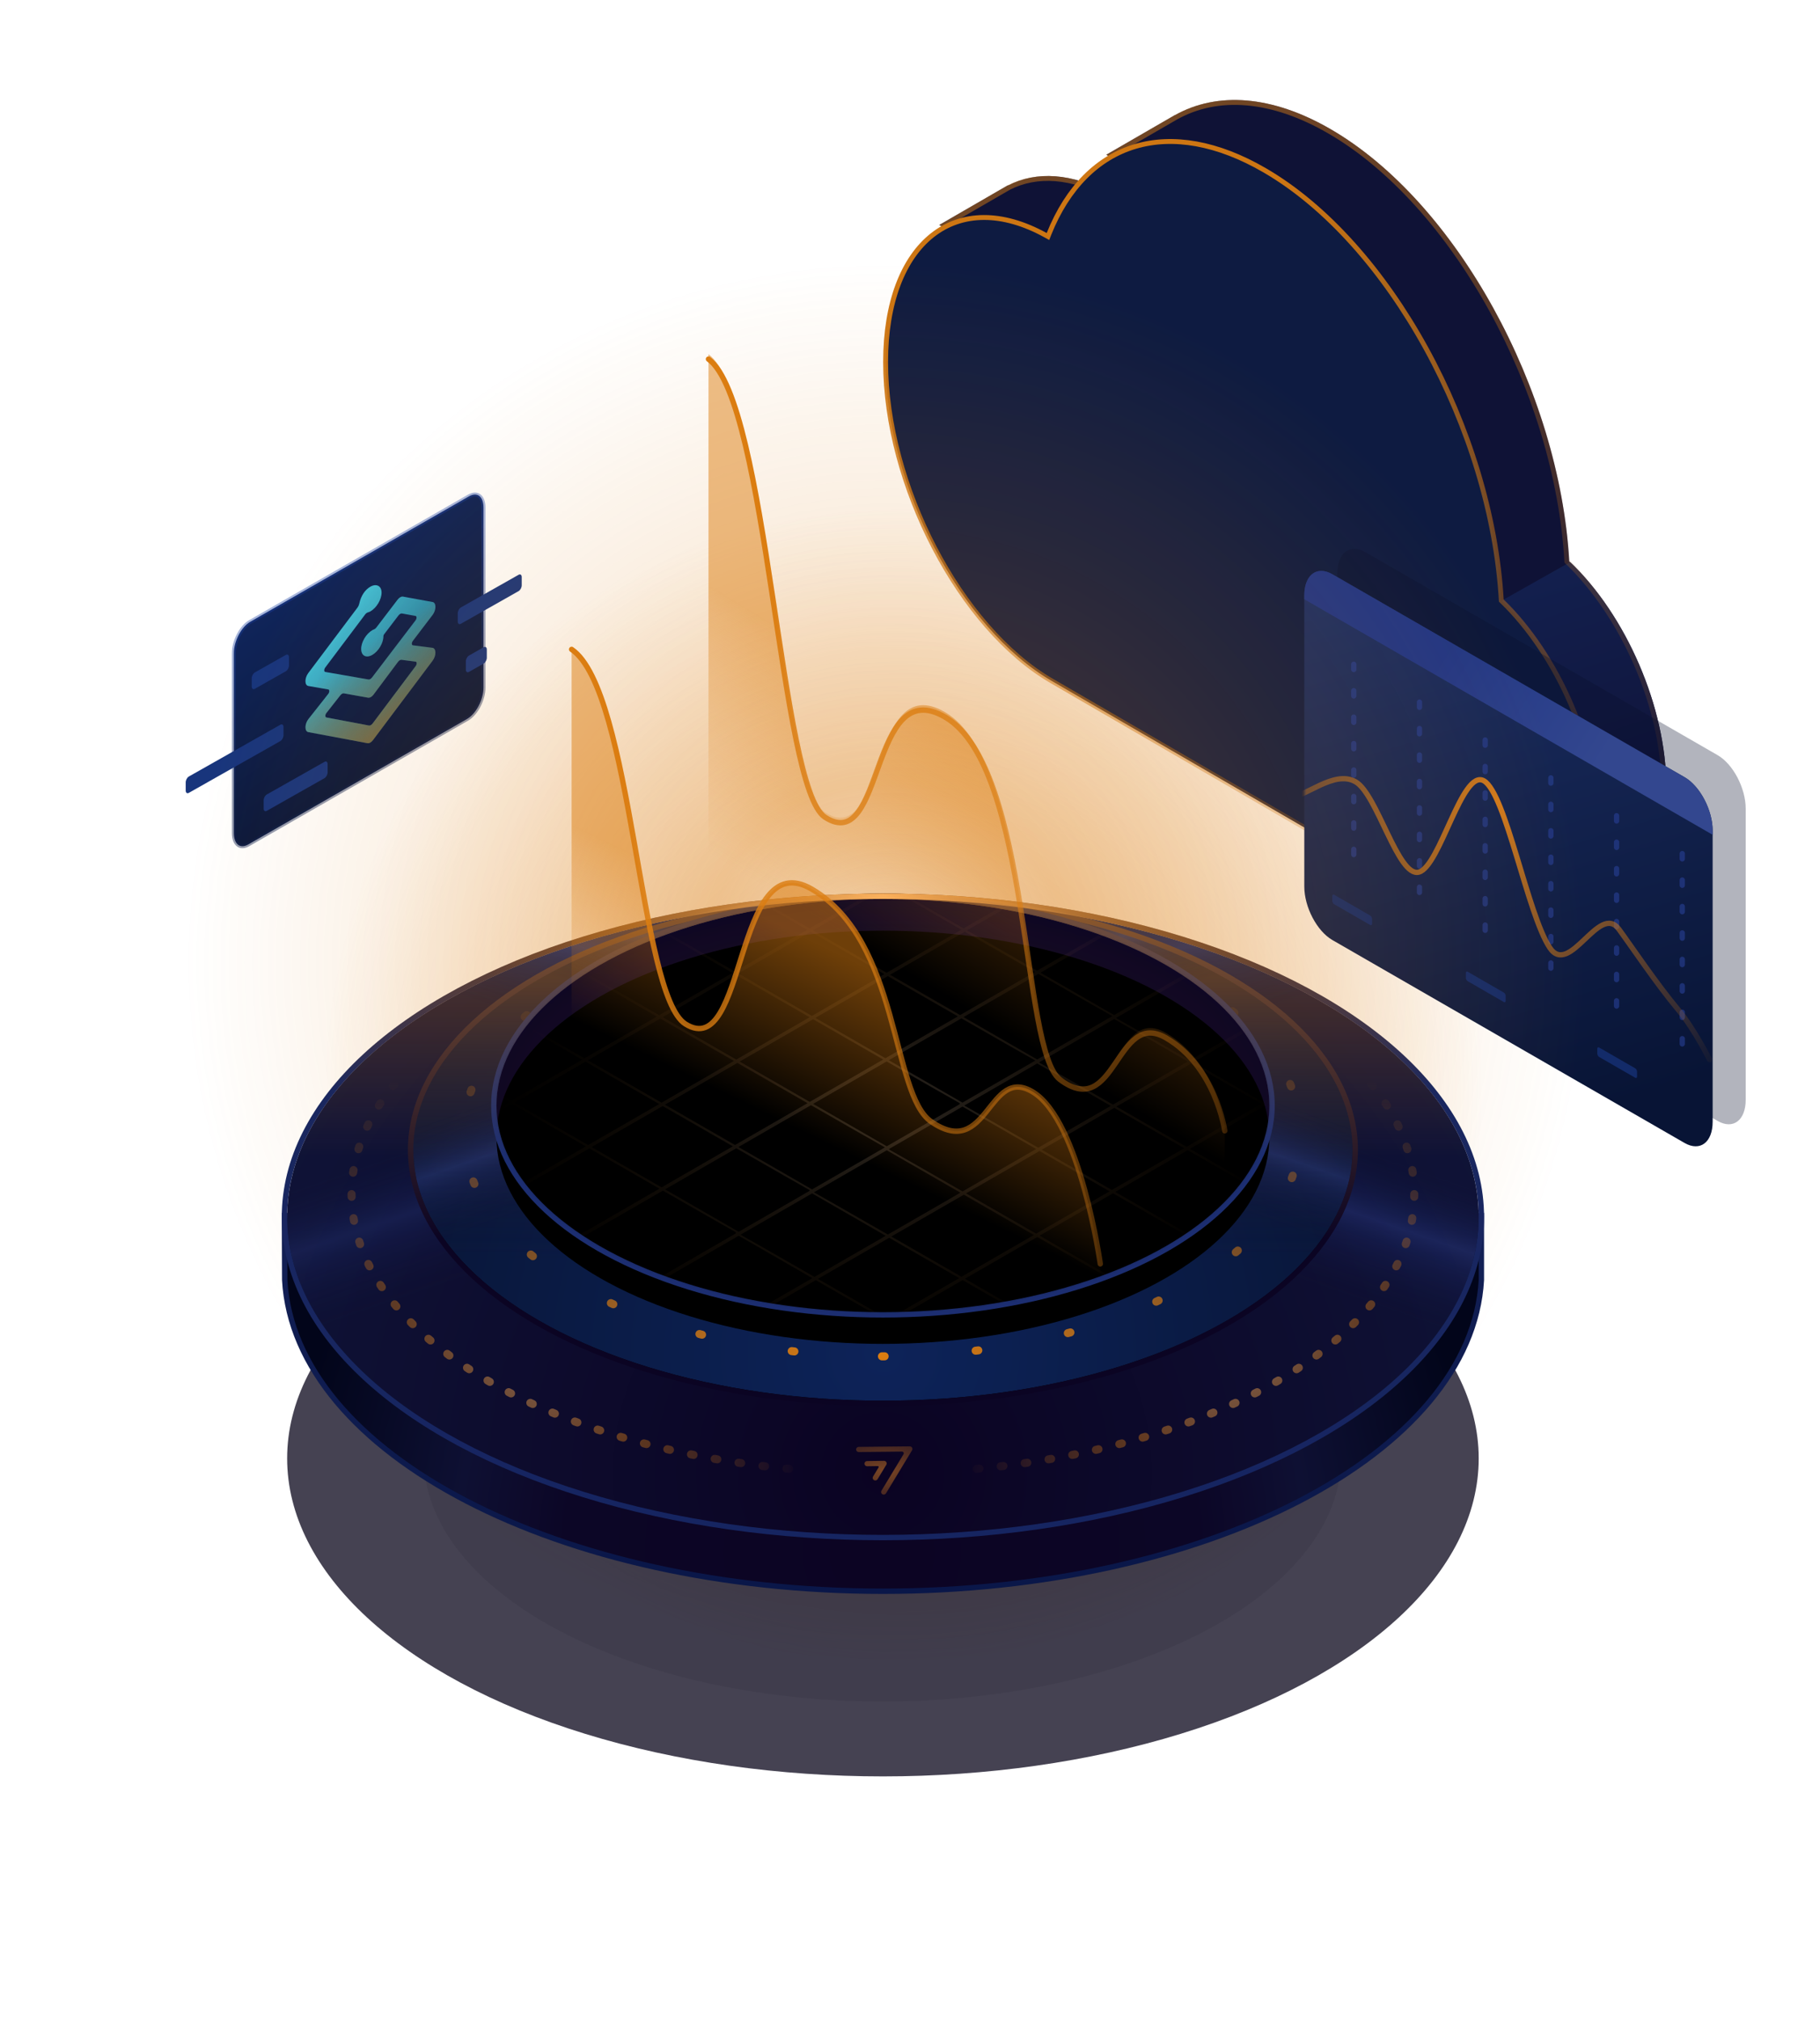 <svg xmlns="http://www.w3.org/2000/svg" xmlns:xlink="http://www.w3.org/1999/xlink" width="746" height="828" viewBox="0 0 746 828">
    <defs>
        <linearGradient id="fkln3lb46b" x1="70.901%" x2="46.938%" y1="100%" y2="-17.628%">
            <stop offset="0%" stop-color="#0F1236"/>
            <stop offset="100%" stop-color="#142557"/>
        </linearGradient>
        <linearGradient id="sqjty5b9xc" x1="41.293%" x2="75.922%" y1="-14.137%" y2="85.855%">
            <stop offset="0%" stop-color="#CD7613" stop-opacity=".571"/>
            <stop offset="100%" stop-color="#CB7414" stop-opacity=".124"/>
        </linearGradient>
        <linearGradient id="5dxq6pxl0d" x1="51.874%" x2="80.469%" y1="6.567%" y2="96.547%">
            <stop offset="0%" stop-color="#CD7613"/>
            <stop offset="100%" stop-color="#CB7414" stop-opacity=".124"/>
        </linearGradient>
        <linearGradient id="c8awxcig5g" x1="54.495%" x2="30.034%" y1="-20.313%" y2="93.015%">
            <stop offset="0%" stop-color="#20346C"/>
            <stop offset="100%" stop-color="#081435"/>
        </linearGradient>
        <linearGradient id="jwc9kqucsj" x1="69.185%" x2="21.574%" y1="38.301%" y2="58.254%">
            <stop offset="0%" stop-color="#213684"/>
            <stop offset="100%" stop-color="#33478F"/>
        </linearGradient>
        <linearGradient id="cfwznljnjl" x1="27.007%" x2="75.13%" y1="4.407%" y2="99.435%">
            <stop offset="0%" stop-color="#122964"/>
            <stop offset="100%" stop-color="#06102A"/>
        </linearGradient>
        <linearGradient id="a9c4bwdofk" x1="47.33%" x2="61.677%" y1="21.243%" y2="71.803%">
            <stop offset="0%" stop-color="#1C43A8" stop-opacity=".387"/>
            <stop offset="100%" stop-color="#0E204F" stop-opacity=".444"/>
        </linearGradient>
        <linearGradient id="s8nhfsh8em" x1="16.198%" x2="83.802%" y1="16.649%" y2="84.01%">
            <stop offset="0%" stop-color="#4ACFE2"/>
            <stop offset="100%" stop-color="#24A1C1" stop-opacity=".519"/>
        </linearGradient>
        <linearGradient id="2t9grwxxeo" x1="67.129%" x2="115.163%" y1="26.956%" y2="109.349%">
            <stop offset="0%" stop-color="#C16E14" stop-opacity="0"/>
            <stop offset="100%" stop-color="#AA6113"/>
        </linearGradient>
        <linearGradient id="2x66ectnys" x1="50%" x2="50%" y1="0%" y2="97.065%">
            <stop offset="0%" stop-color="#1A275F"/>
            <stop offset="100%" stop-color="#0A1749"/>
        </linearGradient>
        <linearGradient id="pl7yy3fwnx" x1="50%" x2="50%" y1="0%" y2="40.571%">
            <stop offset="0%" stop-color="#FFC17F"/>
            <stop offset="43.118%" stop-color="#C77216" stop-opacity=".86"/>
            <stop offset="100%" stop-color="#C47218" stop-opacity="0"/>
        </linearGradient>
        <linearGradient id="lprrnodfvw" x1="50%" x2="50%" y1="0%" y2="97.065%">
            <stop offset="0%" stop-color="#874F1D"/>
            <stop offset="31.675%" stop-color="#1A275F"/>
            <stop offset="100%" stop-color="#162561"/>
        </linearGradient>
        <linearGradient id="olerj37ryy" x1="92.296%" x2="80.844%" y1="40.291%" y2="58.051%">
            <stop offset="0%" stop-color="#0E1032" stop-opacity="0"/>
            <stop offset="30.736%" stop-color="#23357F" stop-opacity=".82"/>
            <stop offset="43.118%" stop-color="#3850AE"/>
            <stop offset="55.168%" stop-color="#243683" stop-opacity=".862"/>
            <stop offset="100%" stop-color="#0E1032" stop-opacity="0"/>
        </linearGradient>
        <linearGradient id="ny5sttyg1F" x1="50%" x2="50%" y1="0%" y2="71.568%">
            <stop offset="0%" stop-color="#C27319" stop-opacity=".562"/>
            <stop offset="30.752%" stop-color="#56392B" stop-opacity=".843"/>
            <stop offset="100%" stop-color="#0E0D2F" stop-opacity="0"/>
        </linearGradient>
        <linearGradient id="nimf76q7yE" x1="50%" x2="50%" y1="0%" y2="67.586%">
            <stop offset="0%" stop-color="#955D2A"/>
            <stop offset="22.042%" stop-color="#6B4631"/>
            <stop offset="100%" stop-color="#0B0423"/>
        </linearGradient>
        <linearGradient id="dad1at9tzG" x1="92.296%" x2="80.844%" y1="40.272%" y2="58.066%">
            <stop offset="0%" stop-color="#0E1032" stop-opacity="0"/>
            <stop offset="30.736%" stop-color="#23357F" stop-opacity=".82"/>
            <stop offset="43.118%" stop-color="#3850AE"/>
            <stop offset="55.168%" stop-color="#243683" stop-opacity=".862"/>
            <stop offset="100%" stop-color="#0E1032" stop-opacity="0"/>
        </linearGradient>
        <linearGradient id="hzydzwe9cL" x1="50%" x2="50%" y1="-13.981%" y2="61.856%">
            <stop offset="0%" stop-color="#8B572A"/>
            <stop offset="100%" stop-color="#1C2E71"/>
        </linearGradient>
        <linearGradient id="p1yrcrjdfO" x1="53.109%" x2="77.838%" y1="51.961%" y2="46.777%">
            <stop offset="0%"/>
            <stop offset="100%" stop-opacity="0"/>
        </linearGradient>
        <linearGradient id="or955mx6qS" x1="38.26%" x2="47.976%" y1="69.564%" y2="44.372%">
            <stop offset="0%" stop-color="#DB7D11" stop-opacity="0"/>
            <stop offset="100%" stop-color="#DB7D11"/>
        </linearGradient>
        <linearGradient id="l306geyh5T" x1="12.997%" x2="129.679%" y1="16.331%" y2="129.682%">
            <stop offset="0%" stop-color="#DB7D11"/>
            <stop offset="100%" stop-color="#DB7D11" stop-opacity=".104"/>
        </linearGradient>
        <linearGradient id="b7bpmv4xpU" x1="38.983%" x2="48.824%" y1="71.733%" y2="44.372%">
            <stop offset="0%" stop-color="#DB7D11" stop-opacity="0"/>
            <stop offset="100%" stop-color="#DB7D11"/>
        </linearGradient>
        <linearGradient id="wjaqrn7ijV" x1="27.627%" x2="98.177%" y1="16.331%" y2="129.682%">
            <stop offset="0%" stop-color="#DB7D11"/>
            <stop offset="100%" stop-color="#DB7D11" stop-opacity=".104"/>
        </linearGradient>
        <radialGradient id="7mnj2lj9oa" cx="50%" cy="50%" r="36.459%" fx="50%" fy="50%">
            <stop offset="0%" stop-color="#FFF"/>
            <stop offset="25.988%" stop-color="#DB7D11" stop-opacity=".783"/>
            <stop offset="100%" stop-color="#DB7D11" stop-opacity="0"/>
        </radialGradient>
        <radialGradient id="j4ywmtmk8i" cx="53.201%" cy="10.744%" r="122.513%" fx="53.201%" fy="10.744%" gradientTransform="scale(.63 1) rotate(46.765 .688 .469)">
            <stop offset="0%" stop-color="#D37B1C"/>
            <stop offset="100%" stop-color="#CD7613" stop-opacity="0"/>
        </radialGradient>
        <radialGradient id="tscy9hwwrp" cx="50%" cy="50%" r="39.668%" fx="50%" fy="50%" gradientTransform="matrix(0 .919 -1 0 1 .04)">
            <stop offset="0%" stop-color="#FFF"/>
            <stop offset="25.988%" stop-color="#DB7D11" stop-opacity=".783"/>
            <stop offset="100%" stop-color="#DB7D11" stop-opacity="0"/>
        </radialGradient>
        <radialGradient id="fig83bjrht" cx="50%" cy="93.744%" r="93.672%" fx="50%" fy="93.744%" gradientTransform="scale(.534 1) rotate(-.266 .718 -93.197)">
            <stop offset="0%" stop-color="#0C0423"/>
            <stop offset="53.071%" stop-color="#0C0626"/>
            <stop offset="71.334%" stop-color="#0E1033"/>
            <stop offset="100%" stop-color="#02051A"/>
        </radialGradient>
        <radialGradient id="1w6ecn050u" cx="50%" cy="90.612%" r="107.943%" fx="50%" fy="90.612%" gradientTransform="matrix(.523 -.199 .106 .98 .142 .118)">
            <stop offset="0%" stop-color="#0B0322"/>
            <stop offset="78.931%" stop-color="#0E1033"/>
            <stop offset="100%" stop-color="#0F1337"/>
        </radialGradient>
        <radialGradient id="jw57q5w6sz" cx="15.777%" cy="78.028%" r="60.742%" fx="15.777%" fy="78.028%" gradientTransform="matrix(-.388 -.675 .206 -.428 .059 1.22)">
            <stop offset="0%" stop-color="#FFC27D"/>
            <stop offset="41.514%" stop-color="#DB7D11" stop-opacity=".826"/>
            <stop offset="100%" stop-color="#DB7D11" stop-opacity="0"/>
        </radialGradient>
        <radialGradient id="cdw4o4lf4A" cx="50%" cy="50%" r="117.318%" fx="50%" fy="50%" gradientTransform="matrix(0 1 -1.63 0 1.315 0)">
            <stop offset="0%" stop-color="#EB8927"/>
            <stop offset="100%" stop-color="#C87315" stop-opacity="0"/>
        </radialGradient>
        <radialGradient id="wlyhvatpdD" cx="50%" cy="90.612%" r="108.779%" fx="50%" fy="90.612%" gradientTransform="matrix(.522 -.217 .116 .976 .134 .13)">
            <stop offset="0%" stop-color="#0D2359"/>
            <stop offset="100%" stop-color="#081535"/>
        </radialGradient>
        <radialGradient id="vwylhitdiH" cx="50%" cy="100%" r="96.297%" fx="50%" fy="100%" gradientTransform="matrix(0 1 -1.12 0 1.62 .5)">
            <stop offset="0%" stop-color="#DB7D11"/>
            <stop offset="100%" stop-color="#DB7D11" stop-opacity="0"/>
        </radialGradient>
        <radialGradient id="y5d9dyc3aJ" cx="50%" cy="50%" r="50%" fx="50%" fy="50%" gradientTransform="matrix(0 1 -1.047 0 1.023 0)">
            <stop offset="0%" stop-color="#BE6F16"/>
            <stop offset="100%" stop-color="#BA6C17" stop-opacity="0"/>
        </radialGradient>
        <radialGradient id="i99u9x4wjP" cx="45.147%" cy="52.462%" r="29.492%" fx="45.147%" fy="52.462%" gradientTransform="matrix(-.574 .107 -.04 -.65 .732 .817)">
            <stop offset="0%" stop-color="#FFE3C4"/>
            <stop offset="100%" stop-color="#CC7613" stop-opacity="0"/>
            <stop offset="100%" stop-color="#CC7613" stop-opacity="0"/>
        </radialGradient>
        <radialGradient id="v8dg3n9dnR" cx="50%" cy="0%" r="63.207%" fx="50%" fy="0%" gradientTransform="matrix(0 1 -.534 0 .5 -.5)">
            <stop offset="0%" stop-color="#FFB766"/>
            <stop offset="100%" stop-color="#C67316" stop-opacity="0"/>
        </radialGradient>
        <filter id="ox2hjj6hze" width="135.8%" height="125.4%" x="-17.9%" y="-12.7%" filterUnits="objectBoundingBox">
            <feGaussianBlur in="SourceGraphic" stdDeviation="10"/>
        </filter>
        <filter id="si2cft3f2q" width="140.5%" height="175.9%" x="-20.3%" y="-38%" filterUnits="objectBoundingBox">
            <feGaussianBlur in="SourceGraphic" stdDeviation="33"/>
        </filter>
        <filter id="jm36mg75tr" width="130.7%" height="157.8%" x="-15.4%" y="-28.9%" filterUnits="objectBoundingBox">
            <feGaussianBlur in="SourceGraphic" stdDeviation="19.25"/>
        </filter>
        <filter id="qg60ox43mB" width="101.7%" height="104.1%" x="-.8%" y="-1.6%" filterUnits="objectBoundingBox">
            <feMorphology in="SourceAlpha" operator="dilate" radius="2.2" result="shadowSpreadOuter1"/>
            <feOffset dy="2" in="shadowSpreadOuter1" result="shadowOffsetOuter1"/>
            <feComposite in="shadowOffsetOuter1" in2="SourceAlpha" operator="out" result="shadowOffsetOuter1"/>
            <feColorMatrix in="shadowOffsetOuter1" values="0 0 0 0 0.086 0 0 0 0 0.149 0 0 0 0 0.38 0 0 0 1 0"/>
        </filter>
        <filter id="v2xzcuum0K" width="108.3%" height="115.6%" x="-4.2%" y="-7.8%" filterUnits="objectBoundingBox">
            <feGaussianBlur in="SourceAlpha" result="shadowBlurInner1" stdDeviation="4.5"/>
            <feOffset dy="13" in="shadowBlurInner1" result="shadowOffsetInner1"/>
            <feComposite in="shadowOffsetInner1" in2="SourceAlpha" k2="-1" k3="1" operator="arithmetic" result="shadowInnerInner1"/>
            <feColorMatrix in="shadowInnerInner1" values="0 0 0 0 0 0 0 0 0 0 0 0 0 0 0 0 0 0 0.5 0"/>
        </filter>
        <ellipse id="ak563j3zyv" cx="244.2" cy="130.35" rx="244.2" ry="130.35"/>
        <ellipse id="3088e0uwcC" cx="192.5" cy="102.85" rx="192.5" ry="102.85"/>
        <ellipse id="zk7vkyxoiI" cx="158.4" cy="84.7" rx="158.4" ry="84.7"/>
        <path id="hbpwhr36gf" d="M167.382 10.074c0-8.464-5.164-12.36-11.524-8.696L11.524 84.554C5.164 88.22 0 98.067 0 106.532v119.272c0 8.465 5.164 12.361 11.524 8.696l144.334-83.175c6.36-3.666 11.524-13.514 11.524-21.978V10.074z"/>
        <path id="2vs606f72n" d="M26.64.61c2.416-1.385 4.564-.345 4.564 2.45 0 2.797-2.045 6.239-4.564 7.682-.288.165-.664.317-1.129.458-.36.109-.735.403-1.055.829L8.092 33.8c-.365.485-.493 1.177-.285 1.545.068.12.168.196.289.217l17.739 3.1c.46.08 1.022-.24 1.484-.846l17.835-23.422c.367-.483.5-1.175.295-1.547-.067-.124-.167-.201-.289-.224l-5.565-1.018c-.46-.085-1.025.235-1.489.843l-5.874 7.706c-.148.194-.246.447-.264.68l-.003.076c0 2.796-2.045 6.238-4.564 7.68-2.52 1.444-4.564.346-4.564-2.45 0-2.796 2.045-6.238 4.564-7.682.093-.053.2-.108.322-.164l.193-.085.213-.086c.325-.128.656-.4.942-.777L37.76 5.953c.666-.872 1.469-1.35 2.143-1.278l.09.013 12.132 2.221c1.521.28 1.539 3.161.064 5.2l-.081.111-8.116 10.657c-.367.483-.5 1.176-.295 1.547.072.131.18.21.31.227l8.039 1.026c1.595.204 1.634 3.206.067 5.292L27.7 63.485c-.7.933-1.56 1.425-2.26 1.294L1.165 60.234c-1.568-.294-1.525-3.35.076-5.379l8.126-10.301c.373-.472.517-1.167.323-1.552-.069-.135-.174-.22-.302-.242l-8.224-1.437c-1.52-.265-1.554-3.128-.092-5.176l.081-.11 20.197-26.87c.32-.426.562-.953.684-1.482l.025-.122c.71-3.218 2.323-5.66 4.58-6.953zm11.27 30.863l-9.974 13.352-.092.119c-.678.854-1.488 1.3-2.157 1.182l-9.942-1.77c-.447-.079-.991.221-1.446.799l-5.73 7.275c-.373.471-.517 1.166-.323 1.551.068.134.17.218.297.242l17.51 3.311c.465.088 1.037-.239 1.503-.86l17.66-23.557c.365-.486.492-1.177.284-1.545-.071-.127-.178-.203-.306-.22l-5.822-.753c-.46-.059-1.012.27-1.462.874z"/>
        <path id="nvvf6omfwN" d="M0 0L1045.272 0 1045.272 426.87 0 426.87z"/>
    </defs>
    <g fill="none" fill-rule="evenodd">
        <g>
            <g>
                <g transform="translate(-705 -120) translate(0 120) translate(705)">
                    <circle cx="370.5" cy="445.5" r="329.5" fill="url(#7mnj2lj9oa)" opacity=".523"/>
                    <g>
                        <path fill="#0F1236" d="M119.566 6.182l.04.023c17.359-9.71 39.72-8.18 63.72 5.696 51.56 29.812 93.873 106.861 97.906 177.229C304.492 211.076 321 249.09 321 281.657c0 20.914-6.71 35.898-17.41 42.897l.098.055L273.61 342l-11.49-6.644 14.515-8.39c-2.84-.952-5.755-2.245-8.729-3.892l-.993-.563L94.82 223.007c-37.953-21.944-68.838-80.981-68.838-131.6 0-13.726 2.271-25.446 6.339-34.8L23 51.217l28.11-16.253.096.055c11.504-5.945 26.113-5.226 42.04 3.506 1.708-4.241 3.647-8.145 5.795-11.705l-7.585-4.386 28.11-16.253.04.023-.04-.023z" transform="translate(362 41)"/>
                        <path fill="url(#fkln3lb46b)" d="M246 209.486l35.607-20.09-.416-.396C304.475 210.94 321 248.946 321 281.506c0 3.218-.16 6.296-.468 9.226L288.11 305 246 209.486z" opacity=".871" transform="translate(362 41)"/>
                        <path stroke="url(#sqjty5b9xc)" stroke-width="2" d="M120.06 7.052c17.14-9.54 39.158-7.935 62.765 5.714 51.325 29.676 93.395 106.392 97.41 176.42C303.622 211.632 320 249.347 320 281.658c0 20.44-6.458 35.177-16.937 42.046h0l-29.454 17.14-9.49-5.487 15.006-8.675c-3.462-.957-7.055-2.444-10.725-4.477h0l-.986-.558-172.093-99.504c-37.703-21.8-68.338-80.465-68.338-130.735 0-13.969 2.37-25.839 6.617-35.217h0l-8.602-4.972 26.588-15.374c11.349-5.75 25.629-4.967 41.179 3.559.334.183.665.368.99.552.137-.351.276-.703.418-1.055 1.828-4.537 3.922-8.684 6.257-12.431h0l-6.976-4.034z" transform="translate(362 41)"/>
                        <path fill="#0E1B41" stroke="url(#5dxq6pxl0d)" stroke-width="2" d="M103.384 19.021c15.348-4.552 33.592-1.465 52.914 9.745 51.148 29.677 93.073 106.394 97.073 176.423C276.68 227.632 293 265.349 293 297.659c0 19.467-5.836 33.753-15.41 41.01-4.794 3.634-10.52 5.48-16.876 5.322-6.202-.155-12.993-2.211-20.112-6.342h0l-171.5-99.505C31.529 216.344 1 157.678 1 107.41c0-24.521 7.264-42.596 19.179-51.996 5.996-4.73 13.165-7.24 21.137-7.257 7.767-.017 16.286 2.325 25.232 7.247.335.184.665.37.994.553.136-.352.275-.704.416-1.056 7.683-19.137 20.078-31.327 35.426-35.879z" transform="translate(362 41)"/>
                    </g>
                    <g>
                        <path fill="#06102A" d="M181.548 10.074c0-8.464-5.165-12.36-11.525-8.696L25.69 84.554c-6.36 3.665-11.524 13.513-11.524 21.978v119.272c0 8.465 5.164 12.361 11.524 8.696l144.334-83.175c6.36-3.666 11.525-13.514 11.525-21.978V10.074z" filter="url(#ox2hjj6hze)" opacity=".557" transform="translate(534 225) matrix(-1 0 0 1 195.713 0)"/>
                        <g transform="translate(534 225) matrix(-1 0 0 1 168 9.032)">
                            <mask id="dsse1621kh" fill="#fff">
                                <use xlink:href="#hbpwhr36gf"/>
                            </mask>
                            <use fill="url(#c8awxcig5g)" xlink:href="#hbpwhr36gf"/>
                            <g mask="url(#dsse1621kh)">
                                <g>
                                    <path fill="#132B69" d="M44.898 121.047c0-.534-.326-1.155-.727-1.387l-14.854-8.563c-.402-.232-.727.015-.727.548v1.936c0 .535.325 1.155.727 1.387l14.854 8.564c.401.231.727-.015.727-.549v-1.936zM99.654 152.614c0-.535-.327-1.156-.727-1.388l-14.855-8.563c-.4-.232-.727.014-.727.549v1.935c0 .535.326 1.156.727 1.388l14.855 8.563c.4.23.727-.015.727-.549v-1.935zM153.51 183.662c0-.534-.324-1.156-.726-1.388l-14.854-8.563c-.402-.23-.727.015-.727.55v1.934c0 .535.325 1.157.727 1.388l14.854 8.563c.402.232.727-.014.727-.549v-1.935z" transform="matrix(-1 0 0 1 184.5 21.64)"/>
                                    <g opacity=".624">
                                        <path fill="#263E94" fill-rule="nonzero" d="M80.874 47.657v2.168c0 .598.485 1.084 1.084 1.084.599 0 1.084-.486 1.084-1.084v-2.168c0-.598-.485-1.084-1.084-1.084-.599 0-1.084.486-1.084 1.084zm0 10.838v2.168c0 .598.485 1.084 1.084 1.084.599 0 1.084-.486 1.084-1.084v-2.168c0-.598-.485-1.084-1.084-1.084-.599 0-1.084.486-1.084 1.084zm0 10.838v2.168c0 .598.485 1.084 1.084 1.084.599 0 1.084-.486 1.084-1.084v-2.168c0-.598-.485-1.084-1.084-1.084-.599 0-1.084.486-1.084 1.084zm0 10.838v2.168c0 .598.485 1.084 1.084 1.084.599 0 1.084-.486 1.084-1.084V80.17c0-.598-.485-1.084-1.084-1.084-.599 0-1.084.486-1.084 1.084zm0 10.838v2.168c0 .598.485 1.084 1.084 1.084.599 0 1.084-.486 1.084-1.084v-2.168c0-.598-.485-1.084-1.084-1.084-.599 0-1.084.486-1.084 1.084zm0 10.838v2.168c0 .598.485 1.084 1.084 1.084.599 0 1.084-.486 1.084-1.084v-2.168c0-.598-.485-1.084-1.084-1.084-.599 0-1.084.486-1.084 1.084zm0 10.838v2.168c0 .598.485 1.084 1.084 1.084.599 0 1.084-.486 1.084-1.084v-2.168c0-.598-.485-1.084-1.084-1.084-.599 0-1.084.486-1.084 1.084zm0 10.838v2.168c0 .598.485 1.084 1.084 1.084.599 0 1.084-.486 1.084-1.084v-2.168c0-.598-.485-1.084-1.084-1.084-.599 0-1.084.486-1.084 1.084zM53.946 32.132V34.3c0 .599.485 1.084 1.083 1.084.599 0 1.084-.485 1.084-1.084v-2.168c0-.598-.485-1.083-1.084-1.083-.598 0-1.083.485-1.083 1.083zm0 10.838v2.168c0 .599.485 1.084 1.083 1.084.599 0 1.084-.485 1.084-1.084V42.97c0-.598-.485-1.083-1.084-1.083-.598 0-1.083.485-1.083 1.083zm0 10.838v2.168c0 .599.485 1.084 1.083 1.084.599 0 1.084-.485 1.084-1.084v-2.168c0-.598-.485-1.083-1.084-1.083-.598 0-1.083.485-1.083 1.083zm0 10.838v2.168c0 .599.485 1.084 1.083 1.084.599 0 1.084-.485 1.084-1.084v-2.168c0-.598-.485-1.083-1.084-1.083-.598 0-1.083.485-1.083 1.083zm0 10.838v2.168c0 .599.485 1.084 1.083 1.084.599 0 1.084-.485 1.084-1.084v-2.168c0-.598-.485-1.083-1.084-1.083-.598 0-1.083.485-1.083 1.083zm0 10.839v2.167c0 .599.485 1.084 1.083 1.084.599 0 1.084-.485 1.084-1.084v-2.167c0-.6-.485-1.084-1.084-1.084-.598 0-1.083.485-1.083 1.084zm0 10.838v2.167c0 .599.485 1.084 1.083 1.084.599 0 1.084-.485 1.084-1.084v-2.167c0-.599-.485-1.084-1.084-1.084-.598 0-1.083.485-1.083 1.084zm0 10.838v2.167c0 .599.485 1.084 1.083 1.084.599 0 1.084-.485 1.084-1.084V108c0-.599-.485-1.084-1.084-1.084-.598 0-1.083.485-1.083 1.084zM27.016 16.608v2.167c0 .599.485 1.084 1.083 1.084.6 0 1.084-.485 1.084-1.084v-2.167c0-.599-.485-1.084-1.084-1.084-.598 0-1.083.485-1.083 1.084zm0 10.838v2.167c0 .599.485 1.084 1.083 1.084.6 0 1.084-.485 1.084-1.084v-2.167c0-.599-.485-1.084-1.084-1.084-.598 0-1.083.485-1.083 1.084zm0 10.838v2.167c0 .599.485 1.084 1.083 1.084.6 0 1.084-.485 1.084-1.084v-2.167c0-.599-.485-1.084-1.084-1.084-.598 0-1.083.485-1.083 1.084zm0 10.838v2.167c0 .599.485 1.084 1.083 1.084.6 0 1.084-.485 1.084-1.084v-2.167c0-.599-.485-1.084-1.084-1.084-.598 0-1.083.485-1.083 1.084zm0 10.838v2.167c0 .599.485 1.084 1.083 1.084.6 0 1.084-.485 1.084-1.084V59.96c0-.599-.485-1.084-1.084-1.084-.598 0-1.083.485-1.083 1.084zm0 10.838v2.167c0 .599.485 1.084 1.083 1.084.6 0 1.084-.485 1.084-1.084v-2.167c0-.599-.485-1.084-1.084-1.084-.598 0-1.083.485-1.083 1.084zm0 10.838v2.167c0 .599.485 1.084 1.083 1.084.6 0 1.084-.485 1.084-1.084v-2.167c0-.599-.485-1.084-1.084-1.084-.598 0-1.083.485-1.083 1.084zm0 10.838v2.167c0 .599.485 1.084 1.083 1.084.6 0 1.084-.485 1.084-1.084v-2.167c0-.599-.485-1.084-1.084-1.084-.598 0-1.083.485-1.083 1.084zM.087 1.083v2.168c0 .598.486 1.083 1.084 1.083.599 0 1.084-.485 1.084-1.083V1.083C2.255.485 1.77 0 1.171 0 .573 0 .087.485.087 1.083zm0 10.838v2.168c0 .598.486 1.084 1.084 1.084.599 0 1.084-.486 1.084-1.084V11.92c0-.598-.485-1.084-1.084-1.084-.598 0-1.084.486-1.084 1.084zm0 10.838v2.168c0 .598.486 1.084 1.084 1.084.599 0 1.084-.486 1.084-1.084v-2.168c0-.598-.485-1.084-1.084-1.084-.598 0-1.084.486-1.084 1.084zm0 10.838v2.168c0 .598.486 1.084 1.084 1.084.599 0 1.084-.486 1.084-1.084v-2.168c0-.598-.485-1.084-1.084-1.084-.598 0-1.084.486-1.084 1.084zm0 10.838v2.168c0 .598.486 1.084 1.084 1.084.599 0 1.084-.486 1.084-1.084v-2.168c0-.598-.485-1.084-1.084-1.084-.598 0-1.084.486-1.084 1.084zm0 10.838v2.168c0 .598.486 1.084 1.084 1.084.599 0 1.084-.486 1.084-1.084v-2.168c0-.598-.485-1.084-1.084-1.084-.598 0-1.084.486-1.084 1.084zm0 10.838v2.168c0 .598.486 1.084 1.084 1.084.599 0 1.084-.486 1.084-1.084V66.11c0-.598-.485-1.084-1.084-1.084-.598 0-1.084.486-1.084 1.084zm0 10.838v2.168c0 .598.486 1.084 1.084 1.084.599 0 1.084-.486 1.084-1.084v-2.168c0-.598-.485-1.084-1.084-1.084-.598 0-1.084.486-1.084 1.084zM107.803 63.18v2.168c0 .599.485 1.084 1.084 1.084.598 0 1.083-.485 1.083-1.084V63.18c0-.598-.485-1.083-1.083-1.083-.6 0-1.084.485-1.084 1.083zm0 10.838v2.168c0 .599.485 1.084 1.084 1.084.598 0 1.083-.485 1.083-1.084v-2.168c0-.598-.485-1.083-1.083-1.083-.6 0-1.084.485-1.084 1.083zm0 10.838v2.168c0 .599.485 1.084 1.084 1.084.598 0 1.083-.485 1.083-1.084v-2.168c0-.598-.485-1.083-1.083-1.083-.6 0-1.084.485-1.084 1.083zm0 10.838v2.168c0 .599.485 1.084 1.084 1.084.598 0 1.083-.485 1.083-1.084v-2.168c0-.598-.485-1.083-1.083-1.083-.6 0-1.084.485-1.084 1.083zm0 10.838v2.168c0 .599.485 1.084 1.084 1.084.598 0 1.083-.485 1.083-1.084v-2.168c0-.598-.485-1.083-1.083-1.083-.6 0-1.084.485-1.084 1.083zm0 10.838v2.168c0 .599.485 1.084 1.084 1.084.598 0 1.083-.485 1.083-1.084v-2.168c0-.598-.485-1.083-1.083-1.083-.6 0-1.084.485-1.084 1.083zm0 10.839v2.167c0 .599.485 1.084 1.084 1.084.598 0 1.083-.485 1.083-1.084v-2.167c0-.6-.485-1.084-1.083-1.084-.6 0-1.084.485-1.084 1.084zm0 10.838v2.167c0 .599.485 1.084 1.084 1.084.598 0 1.083-.485 1.083-1.084v-2.167c0-.599-.485-1.084-1.083-1.084-.6 0-1.084.485-1.084 1.084zM134.733 78.705v2.168c0 .598.485 1.083 1.083 1.083.599 0 1.084-.485 1.084-1.083v-2.168c0-.598-.485-1.084-1.084-1.084-.598 0-1.083.486-1.083 1.084zm0 10.838v2.168c0 .598.485 1.083 1.083 1.083.599 0 1.084-.485 1.084-1.083v-2.168c0-.598-.485-1.084-1.084-1.084-.598 0-1.083.486-1.083 1.084zm0 10.838v2.168c0 .598.485 1.084 1.083 1.084.599 0 1.084-.486 1.084-1.084v-2.168c0-.598-.485-1.084-1.084-1.084-.598 0-1.083.486-1.083 1.084zm0 10.838v2.168c0 .598.485 1.084 1.083 1.084.599 0 1.084-.486 1.084-1.084v-2.168c0-.598-.485-1.084-1.084-1.084-.598 0-1.083.486-1.083 1.084zm0 10.838v2.168c0 .598.485 1.084 1.083 1.084.599 0 1.084-.486 1.084-1.084v-2.168c0-.598-.485-1.084-1.084-1.084-.598 0-1.083.486-1.083 1.084zm0 10.838v2.168c0 .598.485 1.084 1.083 1.084.599 0 1.084-.486 1.084-1.084v-2.168c0-.598-.485-1.084-1.084-1.084-.598 0-1.083.486-1.083 1.084zm0 10.838v2.168c0 .598.485 1.084 1.083 1.084.599 0 1.084-.486 1.084-1.084v-2.168c0-.598-.485-1.084-1.084-1.084-.598 0-1.083.486-1.083 1.084zm0 10.838v2.168c0 .598.485 1.084 1.083 1.084.599 0 1.084-.486 1.084-1.084v-2.168c0-.598-.485-1.084-1.084-1.084-.598 0-1.083.486-1.083 1.084zM161.661 94.23v2.167c0 .599.485 1.084 1.084 1.084.599 0 1.084-.485 1.084-1.084V94.23c0-.599-.485-1.084-1.084-1.084-.599 0-1.084.485-1.084 1.084zm0 10.838v2.167c0 .599.485 1.084 1.084 1.084.599 0 1.084-.485 1.084-1.084v-2.167c0-.599-.485-1.084-1.084-1.084-.599 0-1.084.485-1.084 1.084zm0 10.838v2.167c0 .599.485 1.084 1.084 1.084.599 0 1.084-.485 1.084-1.084v-2.167c0-.599-.485-1.084-1.084-1.084-.599 0-1.084.485-1.084 1.084zm0 10.838v2.167c0 .599.485 1.084 1.084 1.084.599 0 1.084-.485 1.084-1.084v-2.167c0-.599-.485-1.084-1.084-1.084-.599 0-1.084.485-1.084 1.084zm0 10.838v2.167c0 .599.485 1.084 1.084 1.084.599 0 1.084-.485 1.084-1.084v-2.167c0-.599-.485-1.084-1.084-1.084-.599 0-1.084.485-1.084 1.084zm0 10.838v2.167c0 .599.485 1.084 1.084 1.084.599 0 1.084-.485 1.084-1.084v-2.167c0-.599-.485-1.084-1.084-1.084-.599 0-1.084.485-1.084 1.084zm0 10.838v2.167c0 .599.485 1.084 1.084 1.084.599 0 1.084-.485 1.084-1.084v-2.167c0-.599-.485-1.084-1.084-1.084-.599 0-1.084.485-1.084 1.084zm0 10.838v2.167c0 .599.485 1.084 1.084 1.084.599 0 1.084-.485 1.084-1.084v-2.167c0-.599-.485-1.084-1.084-1.084-.599 0-1.084.485-1.084 1.084z" transform="matrix(-1 0 0 1 184.5 21.64) translate(9.297 .005)"/>
                                    </g>
                                    <path stroke="url(#j4ywmtmk8i)" stroke-linecap="round" stroke-linejoin="round" stroke-width="2.168" d="M.367 65.161s7.207 5.89 10.494 6.05c6.298.305 18.429-11.5 27.289-6.39 8.86 5.107 17.4 39.2 25.875 37.039C72.79 99.624 81.79 59.255 90.74 64.414c8.95 5.16 17.897 54.72 26.983 68.402 8.132 12.243 20.285-18.53 28.342-7.59 4.689 6.364 15.29 22.22 24.405 33.13 6.592 7.892 12.756 20.352 12.756 20.352" transform="matrix(-1 0 0 1 184.5 21.64)"/>
                                </g>
                            </g>
                        </g>
                        <path fill="url(#jwc9kqucsj)" d="M161.098 9.032l.184.004c3.902.14 6.633 3.773 6.716 9.786l.002.284v1.554L.618 117.21v-1.647l.003-.385.016-.51c.02-.478.055-.96.106-1.442l.04-.352c.053-.45.12-.903.199-1.356.103-.593.228-1.187.372-1.78.077-.32.16-.637.25-.954l.114-.398.12-.398.133-.417.193-.573.137-.386.214-.57c.125-.324.255-.647.391-.968l.162-.373.245-.543.188-.4.095-.196c.14-.286.284-.57.432-.85l.191-.357.195-.353.307-.534.198-.33.21-.343.342-.533.335-.498.22-.315.33-.455c.12-.162.24-.323.363-.48l.365-.46.355-.425.132-.153c.123-.143.248-.283.374-.421l.255-.275.257-.269c.223-.229.45-.451.68-.666l.347-.317c.138-.123.277-.243.417-.361.635-.533 1.29-1.007 1.957-1.413l.284-.168L156.476 10.41c1.572-.906 3.07-1.35 4.437-1.377l.185-.001z" transform="translate(534 225) matrix(-1 0 0 1 168.618 0)"/>
                    </g>
                    <g>
                        <path fill="url(#cfwznljnjl)" stroke="url(#a9c4bwdofk)" stroke-width="1.626" d="M118.599 1.714c.683-.017 1.3.177 1.816.564 1.142.858 1.772 2.574 1.772 4.849h0V80.85c0 2.492-.77 5.185-2.003 7.526-1.218 2.31-2.887 4.288-4.745 5.354h0l-89.637 51.412c-.832.477-1.624.725-2.35.743-.684.017-1.3-.177-1.817-.564-1.142-.858-1.772-2.574-1.772-4.849h0V66.749c0-2.492.77-5.185 2.003-7.526 1.218-2.31 2.887-4.288 4.745-5.354h0l89.636-51.412c.833-.478 1.625-.725 2.352-.743z" transform="translate(76 201)"/>
                        <path fill="#18357C" d="M58.29 112.25v3.35c0 .923-.574 1.999-1.282 2.399L33.35 131.386c-.707.4-1.281-.025-1.281-.95v-3.349c0-.924.574-2 1.281-2.4l23.66-13.386c.707-.4 1.281.025 1.281.949zM40.2 97.04v3.35c0 .923-.574 1.999-1.282 2.399L1.4 124.018c-.707.4-1.28-.026-1.28-.95v-3.35c0-.923.573-1.999 1.28-2.399l37.518-21.228c.708-.4 1.282.025 1.282.949zm2.25-28.62v3.35c0 .923-.574 1.999-1.282 2.399L28.47 81.354c-.707.4-1.281-.025-1.281-.95v-3.349c0-.924.574-2 1.281-2.4l12.698-7.184c.708-.4 1.282.025 1.282.949zm81.09-3.15v3.35c0 .923-.574 1.999-1.282 2.399l-6.037 3.416c-.707.4-1.281-.025-1.281-.95v-3.349c0-.924.574-2 1.281-2.4l6.037-3.415c.708-.4 1.282.025 1.282.949zm14.31-29.7v3.35c0 .923-.574 1.999-1.282 2.399L112.91 54.706c-.707.4-1.281-.025-1.281-.95v-3.349c0-.924.574-2 1.281-2.4l23.66-13.386c.707-.4 1.281.025 1.281.949z" transform="translate(76 201)"/>
                        <g transform="translate(76 201) translate(49.2 38.88)">
                            <use fill="url(#s8nhfsh8em)" xlink:href="#2vs606f72n"/>
                            <use fill="url(#2t9grwxxeo)" xlink:href="#2vs606f72n"/>
                        </g>
                    </g>
                    <g>
                        <ellipse cx="363" cy="394.9" fill="url(#tscy9hwwrp)" opacity=".327" rx="362.45" ry="394.35"/>
                        <g transform="translate(117.7 368.5)">
                            <ellipse cx="244.2" cy="229.35" fill="#070319" fill-opacity=".75" filter="url(#si2cft3f2q)" rx="244.2" ry="130.35"/>
                            <ellipse cx="244" cy="229" fill="#04020C" filter="url(#jm36mg75tr)" opacity=".278" rx="188" ry="100"/>
                            <path fill="url(#fig83bjrht)" stroke="url(#2x66ectnys)" stroke-width="2.2" d="M244.2 20.9c60.3 0 115.506 11.641 158.18 30.93 43.208 19.533 73.548 46.922 83.535 77.97h3.585v26.43c-1.966 35.485-30.12 67.54-74.704 90.634C370.681 269.717 310.521 283.8 244.2 283.8c-66.327 0-126.492-14.086-170.595-36.941C29.043 223.765.92 191.713-.995 156.233h0l-.11-26.433h3.59c9.987-31.048 40.327-58.437 83.536-77.97C128.694 32.542 183.9 20.9 244.2 20.9z"/>
                            <use fill="url(#1w6ecn050u)" xlink:href="#ak563j3zyv"/>
                            <ellipse cx="244.2" cy="130.35" fill="url(#pl7yy3fwnx)" fill-opacity=".3" stroke="url(#lprrnodfvw)" stroke-width="2.2" rx="245.3" ry="131.45"/>
                            <ellipse cx="244.2" cy="130.35" fill="url(#olerj37ryy)" fill-opacity=".3" rx="244.2" ry="130.35"/>
                            <ellipse cx="244.2" cy="130.35" fill="url(#olerj37ryy)" fill-opacity=".3" opacity=".688" rx="244.2" ry="130.35" transform="matrix(-1 0 0 1 488.4 0)"/>
                            <path stroke="url(#jw57q5w6sz)" stroke-dasharray="1.1 8.8" stroke-linecap="round" stroke-linejoin="round" stroke-width="3.3" d="M244.2 235.4C364.488 235.4 462 184.181 462 121 462 57.819 364.488 6.6 244.2 6.6 123.912 6.6 26.4 57.819 26.4 121c0 63.181 97.512 114.4 217.8 114.4z" opacity=".499" transform="matrix(-1 0 0 1 488.4 0)"/>
                            <path stroke="url(#jw57q5w6sz)" stroke-dasharray="1.1 8.8" stroke-linecap="round" stroke-linejoin="round" stroke-width="3.3" d="M244.2 235.4C364.488 235.4 462 184.181 462 121 462 57.819 364.488 6.6 244.2 6.6 123.912 6.6 26.4 57.819 26.4 121c0 63.181 97.512 114.4 217.8 114.4z" opacity=".499"/>
                            <path fill="url(#cdw4o4lf4A)" fill-opacity=".5" fill-rule="nonzero" d="M234.227 224.613l.042-.001 20.938-.212c.827-.008 1.351.86.962 1.564l-.022.039-10.69 17.678c-.305.503-.967.67-1.48.37-.5-.292-.674-.92-.398-1.417l.02-.037 9.056-14.975c.203-.336.09-.77-.252-.969-.113-.066-.243-.1-.375-.1l-17.737.18c-.582.006-1.061-.442-1.09-1.008v-.042c-.007-.572.45-1.042 1.026-1.07zm3.418 5.82h.042l6.96-.099c.829-.012 1.356.856.967 1.563l-.022.038-3.582 5.942c-.304.504-.967.671-1.48.372-.501-.29-.675-.918-.4-1.417l.021-.036 2.274-3.77c.1-.169.044-.386-.127-.485-.057-.033-.122-.05-.188-.05l-4.391.063c-.583.008-1.064-.438-1.095-1.004l-.001-.042c-.008-.572.446-1.044 1.022-1.074z"/>
                        </g>
                        <g transform="translate(169.4 368.5)">
                            <g>
                                <use fill="#000" filter="url(#qg60ox43mB)" xlink:href="#3088e0uwcC"/>
                                <use fill="url(#wlyhvatpdD)" xlink:href="#3088e0uwcC"/>
                                <ellipse cx="192.5" cy="102.85" fill="url(#ny5sttyg1F)" stroke="url(#nimf76q7yE)" stroke-width="2.2" rx="193.6" ry="103.95"/>
                            </g>
                            <ellipse cx="192.5" cy="102.85" fill="url(#dad1at9tzG)" fill-opacity=".3" rx="192.5" ry="102.85"/>
                            <ellipse cx="192.5" cy="102.85" fill="url(#dad1at9tzG)" fill-opacity=".3" rx="192.5" ry="102.85" transform="matrix(-1 0 0 1 385 0)"/>
                            <path stroke="url(#vwylhitdiH)" stroke-dasharray="1.1 37.4" stroke-linecap="round" stroke-linejoin="round" stroke-width="3.3" d="M192.1 187.5c94.717 0 171.5-40.966 171.5-91.5S286.817 4.5 192.1 4.5 20.6 45.466 20.6 96s76.783 91.5 171.5 91.5z"/>
                        </g>
                        <g transform="translate(203.5 368.5)">
                            <mask id="qa0bmkne0M" fill="#fff">
                                <use xlink:href="#zk7vkyxoiI"/>
                            </mask>
                            <g>
                                <use fill="#10072A" xlink:href="#zk7vkyxoiI"/>
                                <use fill="url(#y5d9dyc3aJ)" fill-opacity=".3" xlink:href="#zk7vkyxoiI"/>
                                <use fill="#000" filter="url(#v2xzcuum0K)" xlink:href="#zk7vkyxoiI"/>
                                <ellipse cx="158.4" cy="84.7" stroke="url(#hzydzwe9cL)" stroke-width="2.2" rx="159.5" ry="85.8"/>
                            </g>
                            <g mask="url(#qa0bmkne0M)" opacity=".166">
                                <g transform="translate(-244.2 -130.9)">
                                    <mask id="ig3e9hr4jQ" fill="#fff">
                                        <use xlink:href="#nvvf6omfwN"/>
                                    </mask>
                                    <use fill="url(#p1yrcrjdfO)" xlink:href="#nvvf6omfwN"/>
                                    <path fill="url(#i99u9x4wjP)" fill-rule="nonzero" d="M805.861-70.716c1.159.595 1.043 1.026.706 1.221L437.09 143.767l24.458 14.091 4.24 2.443L836.096-53.44c1.159.595 1.043 1.027.706 1.222L467.203 161.116l1.435.827 21.712 12.51 7.032 4.053 370.03-213.59c1.158.595 1.042 1.027.705 1.222L498.137 179.7c3.472 1.936 13.577 7.702 30.315 17.298L898.726-16.728c1.159.596 1.043 1.027.706 1.222L529.867 197.81c8.098 4.643 17.681 10.145 28.75 16.504L928.962.548c1.159.596 1.043 1.027.706 1.222L560.03 215.126l2.342 1.345c60.318 34.658 162.233 93.335 305.744 176.033.306.177.43.55.303.87l-.045.093c-.119.206-103.215-59.054-309.289-177.78l-30.61 17.657c59.97 34.454 162.746 93.626 308.326 177.516.337.195.453.626.258.963-.119.206-103.296-59.1-309.531-177.92l-29.679 17.113c60.068 34.511 162.614 93.551 307.637 177.12.337.195.453.626.258.964-.118.205-103.065-58.969-308.839-177.521l-30.071 17.345c59.958 34.447 162.764 93.636 308.417 177.568.337.195.453.626.258.964-.119.205-103.326-59.119-309.62-177.972l-29.68 17.113c60.056 34.504 162.632 93.561 307.727 177.172.337.194.453.626.258.963-.118.205-103.095-58.986-308.929-177.573l-29.138 16.802c60.077 34.516 162.601 93.544 307.574 177.084.337.195.453.626.258.963-.119.205-103.044-58.956-308.777-177.485L188.906 429.358c-1.158-.596-1.042-1.027-.705-1.222l215.573-124.425-28.697-16.534L158.67 412.082c-1.158-.596-1.043-1.027-.705-1.222l215.697-124.498-30.177-17.388L138.748 387.15l-11.392 6.576c-1.158-.596-1.043-1.027-.705-1.222l215.634-124.47c-.04-.158-.026-.33.052-.485l.01.005c-3.312-1.843-13.29-7.535-29.935-17.078L96.042 375.37c-1.16-.596-1.044-1.027-.706-1.222l215.668-124.479c-8.081-4.633-17.665-10.134-28.753-16.504L65.806 358.093c-1.158-.595-1.043-1.027-.705-1.221l215.73-124.523c-9.085-5.219-19.156-11.008-30.214-17.366L34.491 339.737c-1.158-.595-1.043-1.027-.705-1.221l215.427-124.341C187.327 178.587 95.001 125.421-27.764 54.679c-.338-.195-.453-.627-.259-.964.113-.195 92.85 53.097 278.21 159.876l29.108-16.78C217.409 161.222 125.135 108.086 2.47 37.401c-.338-.195-.453-.626-.258-.963.112-.195 92.798 53.068 278.056 159.787l29.647-17.09c-61.88-35.586-153.924-88.59-276.13-159.01-.338-.195-.453-.626-.258-.964.112-.194 92.567 52.936 277.364 159.39l30.043-17.322C279.05 125.642 186.745 72.49 64.021 1.77c-.337-.195-.453-.626-.258-.964.112-.194 92.828 53.086 278.147 159.84l29.647-17.091C309.675 107.969 217.602 54.949 95.336-15.506c-.338-.195-.453-.626-.258-.964.112-.194 92.597 52.953 277.454 159.441l30.583-17.632C341.232 89.752 249.077 36.685 126.65-33.862c-.338-.195-.453-.627-.258-.964.112-.194 92.677 52.999 277.696 159.58l.077-.033c.358.184.594.353.74.503l-.01-.005 29.038 16.729 1.747 1.006 370.18-213.67zM405.16 269.814l-29.19 16.834c8.114 4.653 17.698 10.155 28.751 16.505l29.135-16.806c-9.354-5.39-18.92-10.9-28.696-16.534zm-31.592-18.204l-28.492 16.442-.836.48c3.935 2.206 14.037 7.972 30.307 17.3l29.198-16.834c-9.846-5.673-19.904-11.47-30.177-17.388zm62.212.527l-29.726 17.148c8.108 4.65 17.69 10.15 28.747 16.502l29.678-17.115-28.699-16.535zm-31.594-18.205l-17.673 10.2-11.934 6.89-.263.145c3.805 2.13 13.91 7.897 30.314 17.302l29.734-17.148-30.178-17.39zm62.613.3l-30.133 17.374c8.087 4.637 17.67 10.138 28.75 16.504l30.08-17.344-28.697-16.534zm-124.307-1.12l-29.188 16.842 30.017 17.297c.052.03.098.065.139.104l29.038-16.762c-.001-.108.023-.218.074-.32l.01.004c-3.322-1.848-13.352-7.57-30.09-17.166zm92.716-17.083l-13.79 7.956-16.194 9.35c-.004.097-.027.195-.073.287 3.315 1.846 13.354 7.572 30.106 17.176l30.128-17.38-30.177-17.39zm62.212.527l-29.726 17.149c8.112 4.651 17.694 10.152 28.748 16.502l29.676-17.116-28.698-16.535zm-124.3-1.115l-29.734 17.149 30.17 17.385.007.004.075-.043 8.073-4.66 21.726-12.531c-3.778-2.114-13.884-7.882-30.317-17.304zm-60.787.36l-29.144 16.802 28.699 16.535 29.197-16.833c-8.086-4.637-17.67-10.138-28.752-16.504zm153.494-17.45l-29.07 16.779-.796.458c3.883 2.175 13.986 7.942 30.309 17.3l29.735-17.147-30.178-17.39zm63.151-.01l-30.671 17.685c8.09 4.638 17.673 10.14 28.75 16.503l30.62-17.654-28.699-16.535zm-124.844-.81l-30.129 17.382 30.178 17.389 29.874-17.242c-.022-.14-.002-.286.065-.42-3.307-1.84-13.306-7.545-29.988-17.108zm-123.433.088l-29.098 16.787 30.175 17.384 29.137-16.804c-9.087-5.22-19.158-11.01-30.214-17.367zm62.247.503l-29.677 17.117 28.7 16.535 29.727-17.148c-8.108-4.65-17.692-10.15-28.75-16.504zm154.438-17.986l-9.793 5.65-20.832 12.027c-.012.06-.032.12-.06.178l-.01-.006c3.33 1.852 13.397 7.596 30.205 17.232l30.667-17.692-30.177-17.389zm-186.058-.189l-29.643 17.095c9.8 5.646 19.86 11.44 30.175 17.384l29.68-17.113c-9.095-5.225-19.166-11.014-30.212-17.366zm123.43-.087l-29.732 17.149 30.08 17.333c.032.018.062.039.09.06l21.338-12.316 8.546-4.922c-3.697-2.067-13.805-7.835-30.321-17.304zm-60.785.36l-30.08 17.343 28.698 16.535 30.135-17.373c-8.083-4.635-17.667-10.136-28.753-16.505zm-31.632-18.181l-30.036 17.326 30.18 17.386 30.069-17.346c-9.085-5.22-19.156-11.009-30.213-17.366zm123.975-.397l-30.67 17.69 30.177 17.389 30.81-17.78c-3.473-1.936-13.578-7.702-30.317-17.299zm-61.726.9l-29.679 17.116 28.7 16.536 29.727-17.149c-8.105-4.647-17.687-10.148-28.748-16.502zm-31.622-18.176l-29.642 17.096c9.8 5.646 19.86 11.44 30.175 17.384l29.679-17.113c-9.094-5.225-19.165-11.014-30.212-17.367zm63.182-.039l-30.617 17.656 28.698 16.534 30.67-17.686c-8.098-4.643-17.682-10.144-28.751-16.504zm-31.626-18.178l-30.579 17.636 30.179 17.386 30.613-17.655c-9.09-5.223-19.162-11.012-30.213-17.367z" mask="url(#ig3e9hr4jQ)"/>
                                </g>
                            </g>
                        </g>
                        <ellipse cx="361.9" cy="498.85" stroke="url(#v8dg3n9dnR)" stroke-width="2.2" rx="245.3" ry="131.45"/>
                        <g>
                            <g>
                                <path fill="url(#or955mx6qS)" fill-opacity=".5" d="M0 0c24.992 16.998 27.668 141.661 46.674 153.493C71.891 169.191 66.463 79.578 98.45 98.22c36.269 21.136 32.494 83.943 48.923 95.253 23.49 16.17 23.298-23.557 41.857-12.03 19.25 11.955 27.47 70.308 27.47 70.308V276.1L0 150.869" transform="translate(234.3 145.2) translate(0 121)"/>
                                <path stroke="url(#l306geyh5T)" stroke-linecap="round" stroke-linejoin="round" stroke-width="2.2" d="M0 0c24.992 17.008 27.668 141.745 46.674 153.584C71.891 169.29 66.463 79.625 98.45 98.278c36.269 21.15 32.494 83.993 48.923 95.31 23.49 16.179 23.298-23.572 41.857-12.038 19.25 11.962 27.47 70.35 27.47 70.35" transform="translate(234.3 145.2) translate(0 121)"/>
                            </g>
                            <g>
                                <path fill="url(#b7bpmv4xpU)" fill-opacity=".5" d="M47.765 187.797c24.625 15.958 18.003-59.328 49.24-41.035 35.418 20.741 31.013 136.515 47.057 148.571 22.94 17.237 22.908-28.912 43.359-17.148 20.537 11.813 24.196 38.169 24.196 38.169V353.7L0 231.395V0c24.406 18.024 29.205 175.77 47.765 187.797z" transform="translate(234.3 145.2) translate(56.1)"/>
                                <path stroke="url(#wjaqrn7ijV)" stroke-linecap="round" stroke-linejoin="round" stroke-width="2.2" d="M0 2.013C24.406 20.037 29.205 177.782 47.765 189.81h0c24.625 15.958 18.003-59.328 49.24-41.035 35.418 20.741 31.013 136.515 47.057 148.571 22.94 17.237 22.908-28.912 43.359-17.148 20.537 11.813 24.196 38.168 24.196 38.168" transform="translate(234.3 145.2) translate(56.1)"/>
                            </g>
                        </g>
                    </g>
                </g>
            </g>
        </g>
    </g>
</svg>
